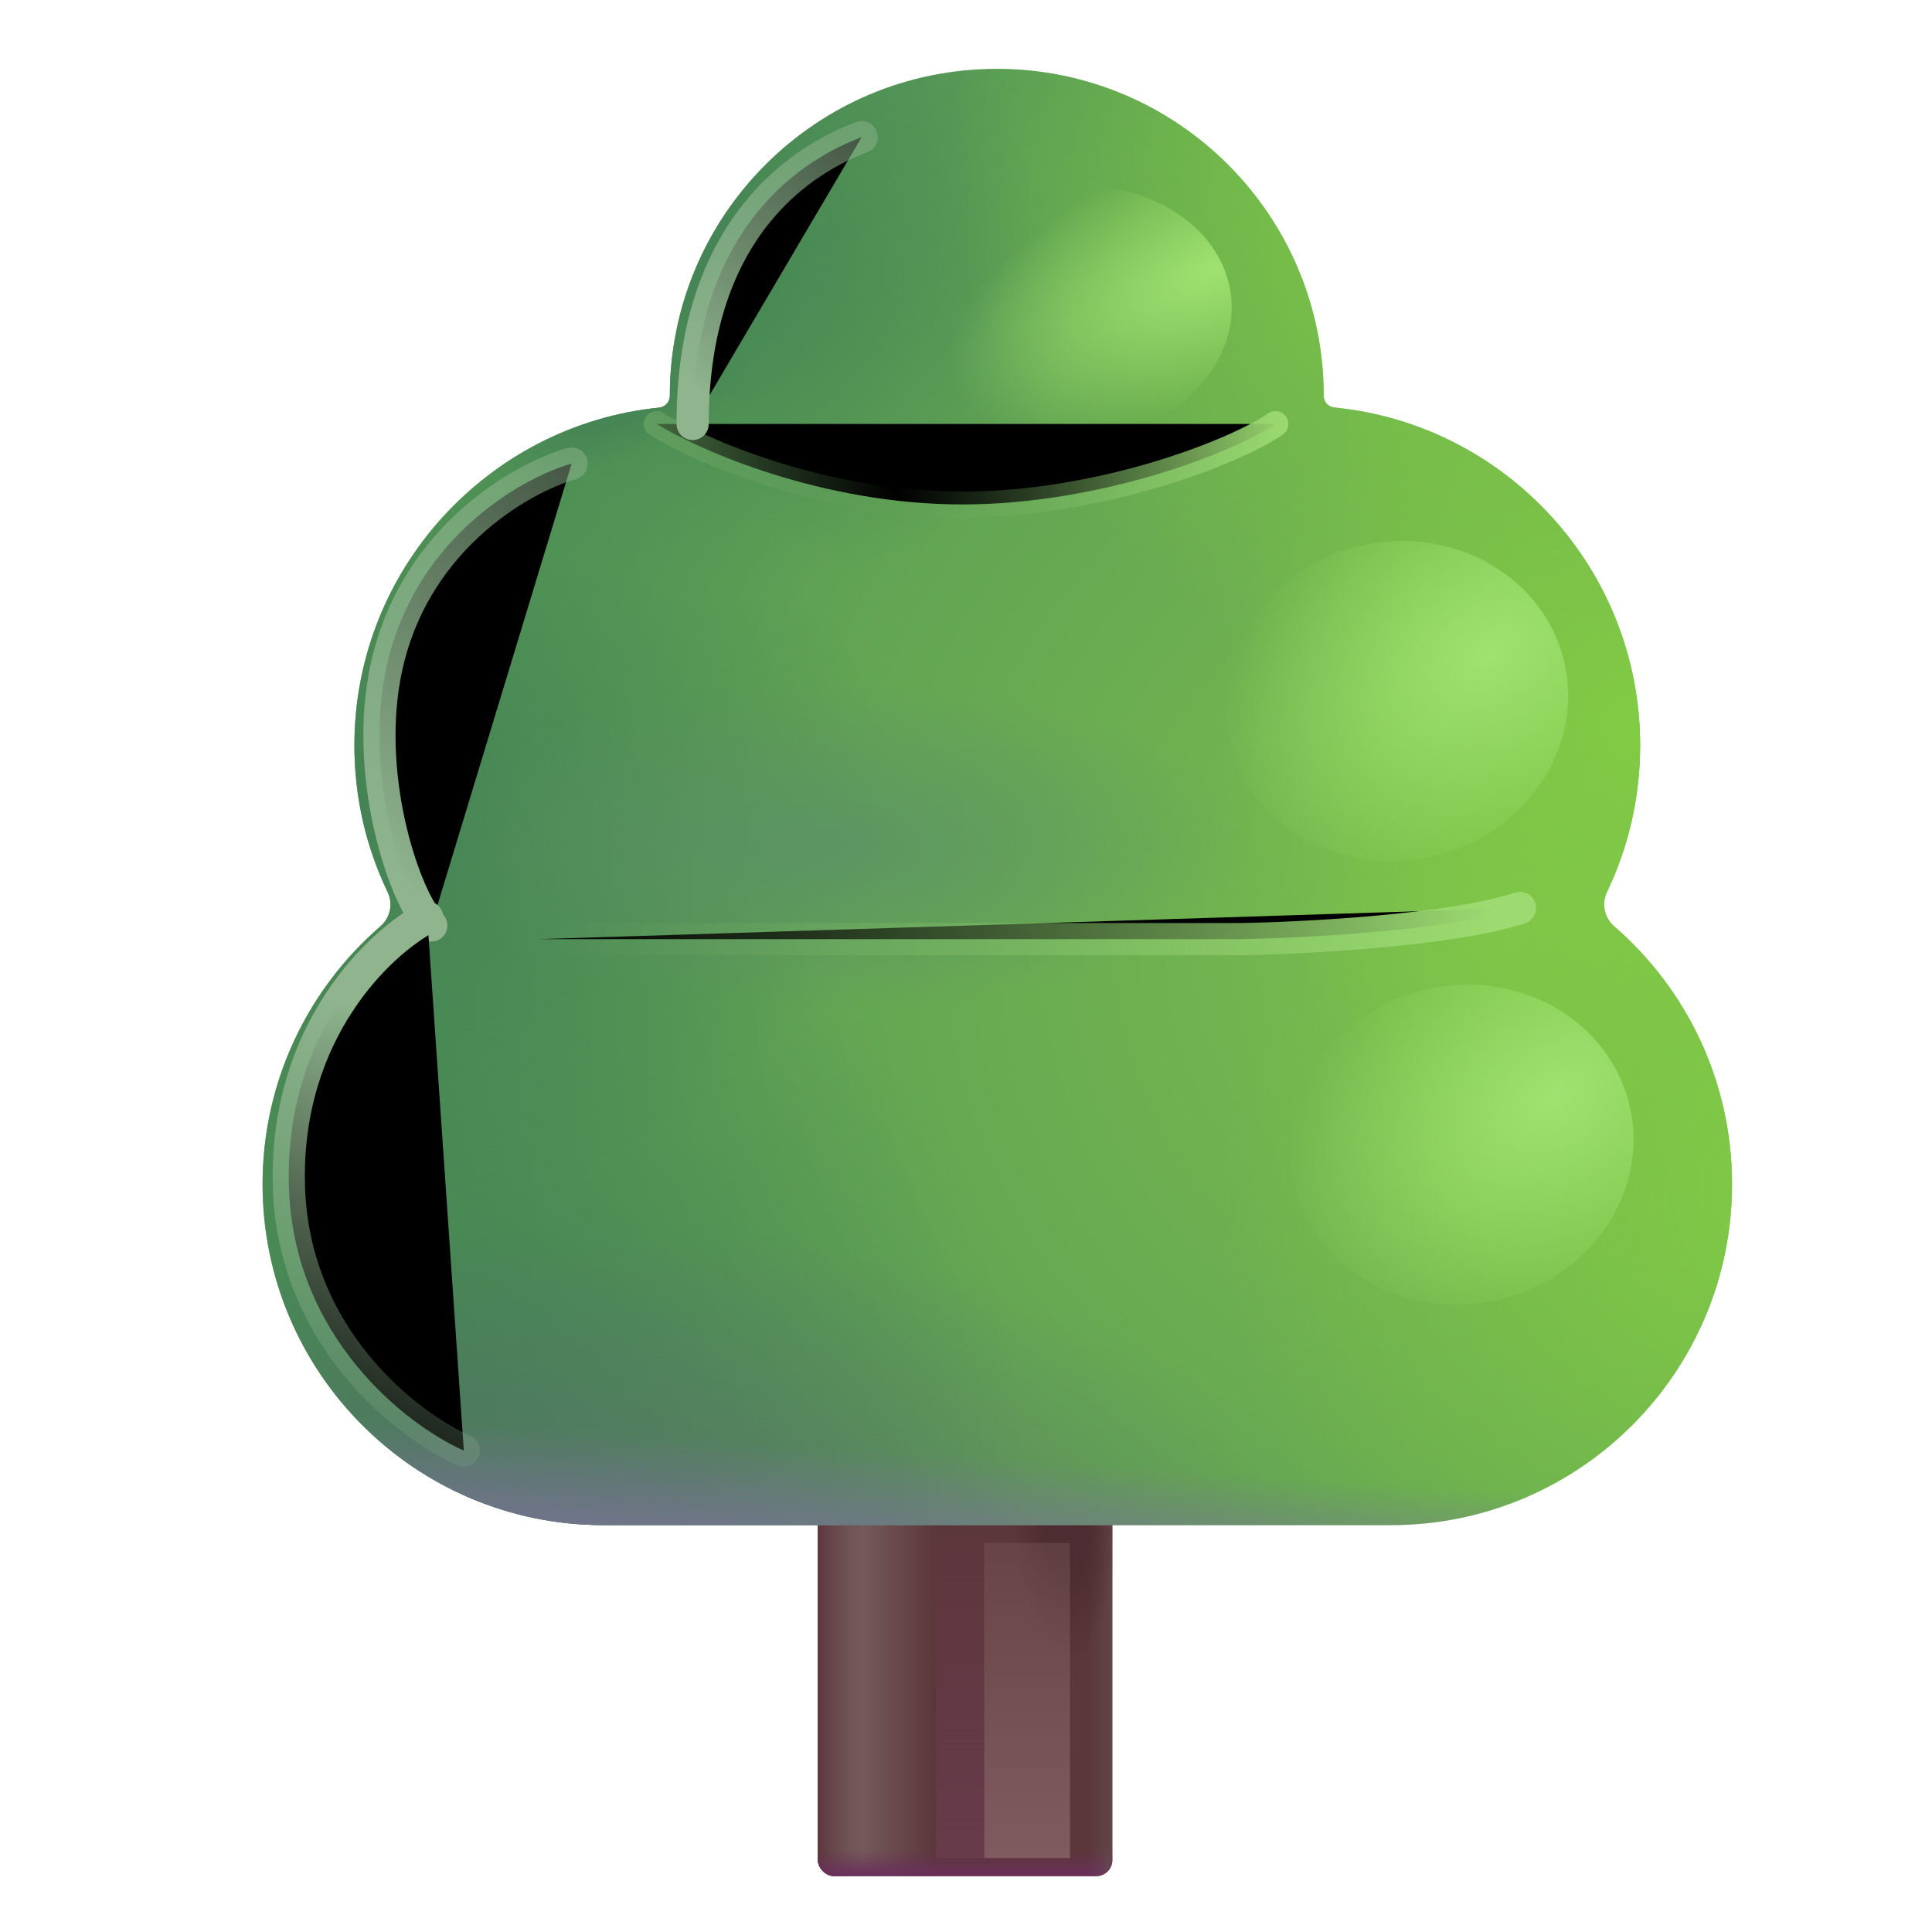 <svg viewBox="1 1 30 30" xmlns="http://www.w3.org/2000/svg">
<rect x="13.698" y="21.77" width="4.575" height="8.362" rx="0.25" fill="#5B363A"/>
<rect x="13.698" y="21.77" width="4.575" height="8.362" rx="0.25" fill="url(#paint0_linear_28327_7673)"/>
<rect x="13.698" y="21.77" width="4.575" height="8.362" rx="0.25" fill="url(#paint1_linear_28327_7673)"/>
<rect x="13.698" y="21.77" width="4.575" height="8.362" rx="0.25" fill="url(#paint2_linear_28327_7673)"/>
<rect x="13.698" y="21.77" width="4.575" height="8.362" rx="0.25" fill="url(#paint3_linear_28327_7673)"/>
<rect x="13.698" y="21.77" width="4.575" height="8.362" rx="0.25" fill="url(#paint4_radial_28327_7673)"/>
<g filter="url(#filter0_i_28327_7673)">
<path d="M21.219 7.327C21.126 7.318 21.055 7.239 21.055 7.146V7.146C21.055 4.342 18.782 2.069 15.978 2.069C13.174 2.069 10.901 4.342 10.901 7.146V7.146C10.901 7.24 10.829 7.319 10.736 7.329C8.077 7.6 6.003 9.845 6.003 12.575C6.003 13.39 6.188 14.163 6.519 14.852C6.606 15.033 6.56 15.251 6.409 15.382C5.287 16.353 4.577 17.787 4.577 19.388C4.577 22.312 6.948 24.682 9.872 24.682H22.1C25.024 24.682 27.395 22.312 27.395 19.388C27.395 17.787 26.685 16.353 25.563 15.382C25.412 15.251 25.366 15.033 25.453 14.852C25.783 14.163 25.968 13.39 25.968 12.575C25.968 9.839 23.886 7.59 21.219 7.327Z" fill="url(#paint5_radial_28327_7673)"/>
<path d="M21.219 7.327C21.126 7.318 21.055 7.239 21.055 7.146V7.146C21.055 4.342 18.782 2.069 15.978 2.069C13.174 2.069 10.901 4.342 10.901 7.146V7.146C10.901 7.24 10.829 7.319 10.736 7.329C8.077 7.6 6.003 9.845 6.003 12.575C6.003 13.39 6.188 14.163 6.519 14.852C6.606 15.033 6.56 15.251 6.409 15.382C5.287 16.353 4.577 17.787 4.577 19.388C4.577 22.312 6.948 24.682 9.872 24.682H22.1C25.024 24.682 27.395 22.312 27.395 19.388C27.395 17.787 26.685 16.353 25.563 15.382C25.412 15.251 25.366 15.033 25.453 14.852C25.783 14.163 25.968 13.39 25.968 12.575C25.968 9.839 23.886 7.59 21.219 7.327Z" fill="url(#paint6_radial_28327_7673)"/>
<path d="M21.219 7.327C21.126 7.318 21.055 7.239 21.055 7.146V7.146C21.055 4.342 18.782 2.069 15.978 2.069C13.174 2.069 10.901 4.342 10.901 7.146V7.146C10.901 7.24 10.829 7.319 10.736 7.329C8.077 7.6 6.003 9.845 6.003 12.575C6.003 13.39 6.188 14.163 6.519 14.852C6.606 15.033 6.56 15.251 6.409 15.382C5.287 16.353 4.577 17.787 4.577 19.388C4.577 22.312 6.948 24.682 9.872 24.682H22.1C25.024 24.682 27.395 22.312 27.395 19.388C27.395 17.787 26.685 16.353 25.563 15.382C25.412 15.251 25.366 15.033 25.453 14.852C25.783 14.163 25.968 13.39 25.968 12.575C25.968 9.839 23.886 7.59 21.219 7.327Z" fill="url(#paint7_radial_28327_7673)"/>
<path d="M21.219 7.327C21.126 7.318 21.055 7.239 21.055 7.146V7.146C21.055 4.342 18.782 2.069 15.978 2.069C13.174 2.069 10.901 4.342 10.901 7.146V7.146C10.901 7.24 10.829 7.319 10.736 7.329C8.077 7.6 6.003 9.845 6.003 12.575C6.003 13.39 6.188 14.163 6.519 14.852C6.606 15.033 6.56 15.251 6.409 15.382C5.287 16.353 4.577 17.787 4.577 19.388C4.577 22.312 6.948 24.682 9.872 24.682H22.1C25.024 24.682 27.395 22.312 27.395 19.388C27.395 17.787 26.685 16.353 25.563 15.382C25.412 15.251 25.366 15.033 25.453 14.852C25.783 14.163 25.968 13.39 25.968 12.575C25.968 9.839 23.886 7.59 21.219 7.327Z" fill="url(#paint8_radial_28327_7673)"/>
<path d="M21.219 7.327C21.126 7.318 21.055 7.239 21.055 7.146V7.146C21.055 4.342 18.782 2.069 15.978 2.069C13.174 2.069 10.901 4.342 10.901 7.146V7.146C10.901 7.24 10.829 7.319 10.736 7.329C8.077 7.6 6.003 9.845 6.003 12.575C6.003 13.39 6.188 14.163 6.519 14.852C6.606 15.033 6.56 15.251 6.409 15.382C5.287 16.353 4.577 17.787 4.577 19.388C4.577 22.312 6.948 24.682 9.872 24.682H22.1C25.024 24.682 27.395 22.312 27.395 19.388C27.395 17.787 26.685 16.353 25.563 15.382C25.412 15.251 25.366 15.033 25.453 14.852C25.783 14.163 25.968 13.39 25.968 12.575C25.968 9.839 23.886 7.59 21.219 7.327Z" fill="url(#paint9_radial_28327_7673)"/>
<path d="M21.219 7.327C21.126 7.318 21.055 7.239 21.055 7.146V7.146C21.055 4.342 18.782 2.069 15.978 2.069C13.174 2.069 10.901 4.342 10.901 7.146V7.146C10.901 7.24 10.829 7.319 10.736 7.329C8.077 7.6 6.003 9.845 6.003 12.575C6.003 13.39 6.188 14.163 6.519 14.852C6.606 15.033 6.56 15.251 6.409 15.382C5.287 16.353 4.577 17.787 4.577 19.388C4.577 22.312 6.948 24.682 9.872 24.682H22.1C25.024 24.682 27.395 22.312 27.395 19.388C27.395 17.787 26.685 16.353 25.563 15.382C25.412 15.251 25.366 15.033 25.453 14.852C25.783 14.163 25.968 13.39 25.968 12.575C25.968 9.839 23.886 7.59 21.219 7.327Z" fill="url(#paint10_radial_28327_7673)"/>
<path d="M21.219 7.327C21.126 7.318 21.055 7.239 21.055 7.146V7.146C21.055 4.342 18.782 2.069 15.978 2.069C13.174 2.069 10.901 4.342 10.901 7.146V7.146C10.901 7.24 10.829 7.319 10.736 7.329C8.077 7.6 6.003 9.845 6.003 12.575C6.003 13.39 6.188 14.163 6.519 14.852C6.606 15.033 6.56 15.251 6.409 15.382C5.287 16.353 4.577 17.787 4.577 19.388C4.577 22.312 6.948 24.682 9.872 24.682H22.1C25.024 24.682 27.395 22.312 27.395 19.388C27.395 17.787 26.685 16.353 25.563 15.382C25.412 15.251 25.366 15.033 25.453 14.852C25.783 14.163 25.968 13.39 25.968 12.575C25.968 9.839 23.886 7.59 21.219 7.327Z" fill="url(#paint11_radial_28327_7673)"/>
<path d="M21.219 7.327C21.126 7.318 21.055 7.239 21.055 7.146V7.146C21.055 4.342 18.782 2.069 15.978 2.069C13.174 2.069 10.901 4.342 10.901 7.146V7.146C10.901 7.24 10.829 7.319 10.736 7.329C8.077 7.6 6.003 9.845 6.003 12.575C6.003 13.39 6.188 14.163 6.519 14.852C6.606 15.033 6.56 15.251 6.409 15.382C5.287 16.353 4.577 17.787 4.577 19.388C4.577 22.312 6.948 24.682 9.872 24.682H22.1C25.024 24.682 27.395 22.312 27.395 19.388C27.395 17.787 26.685 16.353 25.563 15.382C25.412 15.251 25.366 15.033 25.453 14.852C25.783 14.163 25.968 13.39 25.968 12.575C25.968 9.839 23.886 7.59 21.219 7.327Z" fill="url(#paint12_radial_28327_7673)"/>
<path d="M21.219 7.327C21.126 7.318 21.055 7.239 21.055 7.146V7.146C21.055 4.342 18.782 2.069 15.978 2.069C13.174 2.069 10.901 4.342 10.901 7.146V7.146C10.901 7.24 10.829 7.319 10.736 7.329C8.077 7.6 6.003 9.845 6.003 12.575C6.003 13.39 6.188 14.163 6.519 14.852C6.606 15.033 6.56 15.251 6.409 15.382C5.287 16.353 4.577 17.787 4.577 19.388C4.577 22.312 6.948 24.682 9.872 24.682H22.1C25.024 24.682 27.395 22.312 27.395 19.388C27.395 17.787 26.685 16.353 25.563 15.382C25.412 15.251 25.366 15.033 25.453 14.852C25.783 14.163 25.968 13.39 25.968 12.575C25.968 9.839 23.886 7.59 21.219 7.327Z" fill="url(#paint13_radial_28327_7673)"/>
<path d="M21.219 7.327C21.126 7.318 21.055 7.239 21.055 7.146V7.146C21.055 4.342 18.782 2.069 15.978 2.069C13.174 2.069 10.901 4.342 10.901 7.146V7.146C10.901 7.24 10.829 7.319 10.736 7.329C8.077 7.6 6.003 9.845 6.003 12.575C6.003 13.39 6.188 14.163 6.519 14.852C6.606 15.033 6.56 15.251 6.409 15.382C5.287 16.353 4.577 17.787 4.577 19.388C4.577 22.312 6.948 24.682 9.872 24.682H22.1C25.024 24.682 27.395 22.312 27.395 19.388C27.395 17.787 26.685 16.353 25.563 15.382C25.412 15.251 25.366 15.033 25.453 14.852C25.783 14.163 25.968 13.39 25.968 12.575C25.968 9.839 23.886 7.59 21.219 7.327Z" fill="url(#paint14_linear_28327_7673)"/>
<path d="M21.219 7.327C21.126 7.318 21.055 7.239 21.055 7.146V7.146C21.055 4.342 18.782 2.069 15.978 2.069C13.174 2.069 10.901 4.342 10.901 7.146V7.146C10.901 7.24 10.829 7.319 10.736 7.329C8.077 7.6 6.003 9.845 6.003 12.575C6.003 13.39 6.188 14.163 6.519 14.852C6.606 15.033 6.56 15.251 6.409 15.382C5.287 16.353 4.577 17.787 4.577 19.388C4.577 22.312 6.948 24.682 9.872 24.682H22.1C25.024 24.682 27.395 22.312 27.395 19.388C27.395 17.787 26.685 16.353 25.563 15.382C25.412 15.251 25.366 15.033 25.453 14.852C25.783 14.163 25.968 13.39 25.968 12.575C25.968 9.839 23.886 7.59 21.219 7.327Z" fill="url(#paint15_radial_28327_7673)" fill-opacity="0.75"/>
</g>
<g filter="url(#filter1_f_28327_7673)">
<rect x="16.281" y="24.958" width="1.334" height="4.894" fill="url(#paint16_linear_28327_7673)"/>
</g>
<g filter="url(#filter2_f_28327_7673)">
<rect width="0.745" height="4.894" transform="matrix(-1 0 0 1 16.281 24.958)" fill="url(#paint17_linear_28327_7673)"/>
</g>
<g filter="url(#filter3_f_28327_7673)">
<ellipse cx="22.684" cy="11.886" rx="2.676" ry="2.476" transform="rotate(-12.48 22.684 11.886)" fill="url(#paint18_radial_28327_7673)"/>
</g>
<g filter="url(#filter4_f_28327_7673)">
<ellipse cx="17.565" cy="5.901" rx="2.569" ry="2.015" transform="rotate(-7.463 17.565 5.901)" fill="url(#paint19_radial_28327_7673)"/>
</g>
<g filter="url(#filter5_f_28327_7673)">
<ellipse cx="23.699" cy="18.775" rx="2.676" ry="2.476" transform="rotate(-12.48 23.699 18.775)" fill="url(#paint20_radial_28327_7673)"/>
</g>
<g filter="url(#filter6_f_28327_7673)">
<path d="M9.383 15.583H20.258C21.258 15.567 23.527 15.449 24.602 15.099" stroke="url(#paint21_linear_28327_7673)" stroke-width="0.5" stroke-linecap="round" stroke-linejoin="round"/>
</g>
<g filter="url(#filter7_f_28327_7673)">
<path d="M11.195 7.583C11.872 8 13.77 8.833 15.945 8.833C18.12 8.833 20.211 8 20.805 7.583" stroke="url(#paint22_linear_28327_7673)" stroke-width="0.4" stroke-linecap="round"/>
</g>
<g filter="url(#filter8_f_28327_7673)">
<path d="M14.38 3.13C13.516 3.453 11.755 4.483 11.755 7.583" stroke="url(#paint23_linear_28327_7673)" stroke-width="0.5" stroke-linecap="round"/>
</g>
<g filter="url(#filter9_f_28327_7673)">
<path d="M9.877 8.198C9.066 8.429 7.349 9.417 6.97 11.516C6.672 13.162 7.296 14.96 7.697 15.371" stroke="url(#paint24_linear_28327_7673)" stroke-width="0.5" stroke-linecap="round"/>
</g>
<g filter="url(#filter10_f_28327_7673)">
<path d="M7.634 15.245C6.896 15.634 5.434 17.008 5.485 19.384C5.535 21.761 7.318 23.134 8.202 23.524" stroke="url(#paint25_linear_28327_7673)" stroke-width="0.5" stroke-linecap="round"/>
</g>
<defs>
<filter id="filter0_i_28327_7673" x="4.577" y="2.069" width="23.317" height="22.613" filterUnits="userSpaceOnUse" color-interpolation-filters="sRGB">
<feFlood flood-opacity="0" result="BackgroundImageFix"/>
<feBlend mode="normal" in="SourceGraphic" in2="BackgroundImageFix" result="shape"/>
<feColorMatrix in="SourceAlpha" type="matrix" values="0 0 0 0 0 0 0 0 0 0 0 0 0 0 0 0 0 0 127 0" result="hardAlpha"/>
<feOffset dx="0.5"/>
<feGaussianBlur stdDeviation="0.5"/>
<feComposite in2="hardAlpha" operator="arithmetic" k2="-1" k3="1"/>
<feColorMatrix type="matrix" values="0 0 0 0 0.62 0 0 0 0 0.725 0 0 0 0 0.639 0 0 0 1 0"/>
<feBlend mode="normal" in2="shape" result="effect1_innerShadow_28327_7673"/>
</filter>
<filter id="filter1_f_28327_7673" x="15.281" y="23.958" width="3.334" height="6.894" filterUnits="userSpaceOnUse" color-interpolation-filters="sRGB">
<feFlood flood-opacity="0" result="BackgroundImageFix"/>
<feBlend mode="normal" in="SourceGraphic" in2="BackgroundImageFix" result="shape"/>
<feGaussianBlur stdDeviation="0.5" result="effect1_foregroundBlur_28327_7673"/>
</filter>
<filter id="filter2_f_28327_7673" x="14.536" y="23.958" width="2.745" height="6.894" filterUnits="userSpaceOnUse" color-interpolation-filters="sRGB">
<feFlood flood-opacity="0" result="BackgroundImageFix"/>
<feBlend mode="normal" in="SourceGraphic" in2="BackgroundImageFix" result="shape"/>
<feGaussianBlur stdDeviation="0.5" result="effect1_foregroundBlur_28327_7673"/>
</filter>
<filter id="filter3_f_28327_7673" x="18.016" y="7.4" width="9.335" height="8.972" filterUnits="userSpaceOnUse" color-interpolation-filters="sRGB">
<feFlood flood-opacity="0" result="BackgroundImageFix"/>
<feBlend mode="normal" in="SourceGraphic" in2="BackgroundImageFix" result="shape"/>
<feGaussianBlur stdDeviation="1" result="effect1_foregroundBlur_28327_7673"/>
</filter>
<filter id="filter4_f_28327_7673" x="13.004" y="1.875" width="9.121" height="8.052" filterUnits="userSpaceOnUse" color-interpolation-filters="sRGB">
<feFlood flood-opacity="0" result="BackgroundImageFix"/>
<feBlend mode="normal" in="SourceGraphic" in2="BackgroundImageFix" result="shape"/>
<feGaussianBlur stdDeviation="1" result="effect1_foregroundBlur_28327_7673"/>
</filter>
<filter id="filter5_f_28327_7673" x="19.032" y="14.289" width="9.335" height="8.972" filterUnits="userSpaceOnUse" color-interpolation-filters="sRGB">
<feFlood flood-opacity="0" result="BackgroundImageFix"/>
<feBlend mode="normal" in="SourceGraphic" in2="BackgroundImageFix" result="shape"/>
<feGaussianBlur stdDeviation="1" result="effect1_foregroundBlur_28327_7673"/>
</filter>
<filter id="filter6_f_28327_7673" x="8.483" y="14.199" width="17.019" height="2.284" filterUnits="userSpaceOnUse" color-interpolation-filters="sRGB">
<feFlood flood-opacity="0" result="BackgroundImageFix"/>
<feBlend mode="normal" in="SourceGraphic" in2="BackgroundImageFix" result="shape"/>
<feGaussianBlur stdDeviation="0.325" result="effect1_foregroundBlur_28327_7673"/>
</filter>
<filter id="filter7_f_28327_7673" x="10.545" y="6.933" width="10.909" height="2.55" filterUnits="userSpaceOnUse" color-interpolation-filters="sRGB">
<feFlood flood-opacity="0" result="BackgroundImageFix"/>
<feBlend mode="normal" in="SourceGraphic" in2="BackgroundImageFix" result="shape"/>
<feGaussianBlur stdDeviation="0.225" result="effect1_foregroundBlur_28327_7673"/>
</filter>
<filter id="filter8_f_28327_7673" x="10.505" y="1.88" width="5.125" height="6.953" filterUnits="userSpaceOnUse" color-interpolation-filters="sRGB">
<feFlood flood-opacity="0" result="BackgroundImageFix"/>
<feBlend mode="normal" in="SourceGraphic" in2="BackgroundImageFix" result="shape"/>
<feGaussianBlur stdDeviation="0.5" result="effect1_foregroundBlur_28327_7673"/>
</filter>
<filter id="filter9_f_28327_7673" x="5.392" y="6.698" width="5.985" height="10.173" filterUnits="userSpaceOnUse" color-interpolation-filters="sRGB">
<feFlood flood-opacity="0" result="BackgroundImageFix"/>
<feBlend mode="normal" in="SourceGraphic" in2="BackgroundImageFix" result="shape"/>
<feGaussianBlur stdDeviation="0.625" result="effect1_foregroundBlur_28327_7673"/>
</filter>
<filter id="filter10_f_28327_7673" x="3.983" y="13.745" width="5.719" height="11.28" filterUnits="userSpaceOnUse" color-interpolation-filters="sRGB">
<feFlood flood-opacity="0" result="BackgroundImageFix"/>
<feBlend mode="normal" in="SourceGraphic" in2="BackgroundImageFix" result="shape"/>
<feGaussianBlur stdDeviation="0.625" result="effect1_foregroundBlur_28327_7673"/>
</filter>
<linearGradient id="paint0_linear_28327_7673" x1="13.098" y1="28.302" x2="15.536" y2="28.302" gradientUnits="userSpaceOnUse">
<stop stop-color="#908181"/>
<stop offset="1" stop-color="#908181" stop-opacity="0"/>
</linearGradient>
<linearGradient id="paint1_linear_28327_7673" x1="13.698" y1="27.732" x2="14.395" y2="27.732" gradientUnits="userSpaceOnUse">
<stop stop-color="#5B363A"/>
<stop offset="1" stop-color="#5B363A" stop-opacity="0"/>
</linearGradient>
<linearGradient id="paint2_linear_28327_7673" x1="15.986" y1="30.133" x2="15.986" y2="29.734" gradientUnits="userSpaceOnUse">
<stop stop-color="#6A2F5B"/>
<stop offset="1" stop-color="#6A2F5B" stop-opacity="0"/>
</linearGradient>
<linearGradient id="paint3_linear_28327_7673" x1="18.789" y1="26.708" x2="17.898" y2="26.708" gradientUnits="userSpaceOnUse">
<stop stop-color="#6D5C5C"/>
<stop offset="1" stop-color="#6D5C5C" stop-opacity="0"/>
</linearGradient>
<radialGradient id="paint4_radial_28327_7673" cx="0" cy="0" r="1" gradientUnits="userSpaceOnUse" gradientTransform="translate(17.555 24.677) rotate(89.585) scale(2.156 0.797)">
<stop offset="0.407" stop-color="#4D2D31"/>
<stop offset="1" stop-color="#4D2D31" stop-opacity="0"/>
</radialGradient>
<radialGradient id="paint5_radial_28327_7673" cx="0" cy="0" r="1" gradientUnits="userSpaceOnUse" gradientTransform="translate(23.883 15.583) rotate(180) scale(16.562 16.712)">
<stop stop-color="#7CBE4D"/>
<stop offset="1" stop-color="#549756"/>
</radialGradient>
<radialGradient id="paint6_radial_28327_7673" cx="0" cy="0" r="1" gradientUnits="userSpaceOnUse" gradientTransform="translate(6.945 23.27) rotate(-24.001) scale(9.373 10.435)">
<stop stop-color="#438154"/>
<stop offset="1" stop-color="#438154" stop-opacity="0"/>
</radialGradient>
<radialGradient id="paint7_radial_28327_7673" cx="0" cy="0" r="1" gradientUnits="userSpaceOnUse" gradientTransform="translate(5.32 13.376) scale(9 6.697)">
<stop stop-color="#438154"/>
<stop offset="1" stop-color="#438154" stop-opacity="0"/>
</radialGradient>
<radialGradient id="paint8_radial_28327_7673" cx="0" cy="0" r="1" gradientUnits="userSpaceOnUse" gradientTransform="translate(10.57 4.583) rotate(25.622) scale(6.793 5.202)">
<stop stop-color="#438154"/>
<stop offset="1" stop-color="#438154" stop-opacity="0"/>
</radialGradient>
<radialGradient id="paint9_radial_28327_7673" cx="0" cy="0" r="1" gradientUnits="userSpaceOnUse" gradientTransform="translate(9.977 7.239) rotate(159.814) scale(2.264 0.936)">
<stop stop-color="#438154"/>
<stop offset="1" stop-color="#438154" stop-opacity="0"/>
</radialGradient>
<radialGradient id="paint10_radial_28327_7673" cx="0" cy="0" r="1" gradientUnits="userSpaceOnUse" gradientTransform="translate(25.883 12.145) rotate(168.972) scale(6.431 6.689)">
<stop stop-color="#81CB44"/>
<stop offset="1" stop-color="#81CB44" stop-opacity="0"/>
</radialGradient>
<radialGradient id="paint11_radial_28327_7673" cx="0" cy="0" r="1" gradientUnits="userSpaceOnUse" gradientTransform="translate(28.57 19.583) rotate(-167.6) scale(9.023 9.384)">
<stop stop-color="#81CB44"/>
<stop offset="1" stop-color="#81CB44" stop-opacity="0"/>
</radialGradient>
<radialGradient id="paint12_radial_28327_7673" cx="0" cy="0" r="1" gradientUnits="userSpaceOnUse" gradientTransform="translate(23.008 3.645) rotate(156.009) scale(7.686 8.097)">
<stop stop-color="#81CB44"/>
<stop offset="1" stop-color="#81CB44" stop-opacity="0"/>
</radialGradient>
<radialGradient id="paint13_radial_28327_7673" cx="0" cy="0" r="1" gradientUnits="userSpaceOnUse" gradientTransform="translate(8.32 26.958) rotate(-6.433) scale(12.831 6.772)">
<stop stop-color="#5A6F6C"/>
<stop offset="1" stop-color="#5A6F6C" stop-opacity="0"/>
</radialGradient>
<linearGradient id="paint14_linear_28327_7673" x1="11.694" y1="25.306" x2="11.821" y2="23.359" gradientUnits="userSpaceOnUse">
<stop stop-color="#7A7397"/>
<stop offset="1" stop-color="#7A7397" stop-opacity="0"/>
</linearGradient>
<radialGradient id="paint15_radial_28327_7673" cx="0" cy="0" r="1" gradientUnits="userSpaceOnUse" gradientTransform="translate(13.471 14.136) scale(7.785 3.072)">
<stop stop-color="#5B8F67"/>
<stop offset="0.834" stop-color="#5B8F67" stop-opacity="0"/>
</radialGradient>
<linearGradient id="paint16_linear_28327_7673" x1="16.948" y1="22.192" x2="16.948" y2="29.852" gradientUnits="userSpaceOnUse">
<stop stop-color="#7F5B60" stop-opacity="0"/>
<stop offset="1" stop-color="#7F5B60"/>
</linearGradient>
<linearGradient id="paint17_linear_28327_7673" x1="0.372" y1="-1.044" x2="0.372" y2="4.894" gradientUnits="userSpaceOnUse">
<stop stop-color="#683B4B" stop-opacity="0"/>
<stop offset="1" stop-color="#683B4B"/>
</linearGradient>
<radialGradient id="paint18_radial_28327_7673" cx="0" cy="0" r="1" gradientUnits="userSpaceOnUse" gradientTransform="translate(24.251 11.476) rotate(159.193) scale(4.539 3.153)">
<stop stop-color="#A0E271"/>
<stop offset="1" stop-color="#A0E271" stop-opacity="0"/>
</radialGradient>
<radialGradient id="paint19_radial_28327_7673" cx="0" cy="0" r="1" gradientUnits="userSpaceOnUse" gradientTransform="translate(19.992 5.457) rotate(163.38) scale(4.518 1.94)">
<stop stop-color="#A0E271"/>
<stop offset="1" stop-color="#A0E271" stop-opacity="0"/>
</radialGradient>
<radialGradient id="paint20_radial_28327_7673" cx="0" cy="0" r="1" gradientUnits="userSpaceOnUse" gradientTransform="translate(25.267 18.366) rotate(159.193) scale(4.539 3.153)">
<stop stop-color="#A0E271"/>
<stop offset="1" stop-color="#A0E271" stop-opacity="0"/>
</radialGradient>
<linearGradient id="paint21_linear_28327_7673" x1="25.695" y1="15.583" x2="9.383" y2="15.583" gradientUnits="userSpaceOnUse">
<stop offset="0.092" stop-color="#9DDB71"/>
<stop offset="1" stop-color="#6CA663" stop-opacity="0"/>
</linearGradient>
<linearGradient id="paint22_linear_28327_7673" x1="21.11" y1="8.833" x2="8.82" y2="8.833" gradientUnits="userSpaceOnUse">
<stop stop-color="#9DDB71"/>
<stop offset="0.505" stop-color="#6CA663" stop-opacity="0"/>
<stop offset="1" stop-color="#6CA663"/>
</linearGradient>
<linearGradient id="paint23_linear_28327_7673" x1="12.532" y1="7.439" x2="16.893" y2="-0.493" gradientUnits="userSpaceOnUse">
<stop stop-color="#8FB48E"/>
<stop offset="1" stop-color="#8FB48E" stop-opacity="0"/>
</linearGradient>
<linearGradient id="paint24_linear_28327_7673" x1="7.775" y1="15.139" x2="15.841" y2="4.782" gradientUnits="userSpaceOnUse">
<stop stop-color="#8FB48E"/>
<stop offset="1" stop-color="#8FB48E" stop-opacity="0"/>
</linearGradient>
<linearGradient id="paint25_linear_28327_7673" x1="6.383" y1="16.583" x2="3.598" y2="23.346" gradientUnits="userSpaceOnUse">
<stop stop-color="#8FB48E"/>
<stop offset="1" stop-color="#8FB48E" stop-opacity="0"/>
</linearGradient>
</defs>
</svg>
